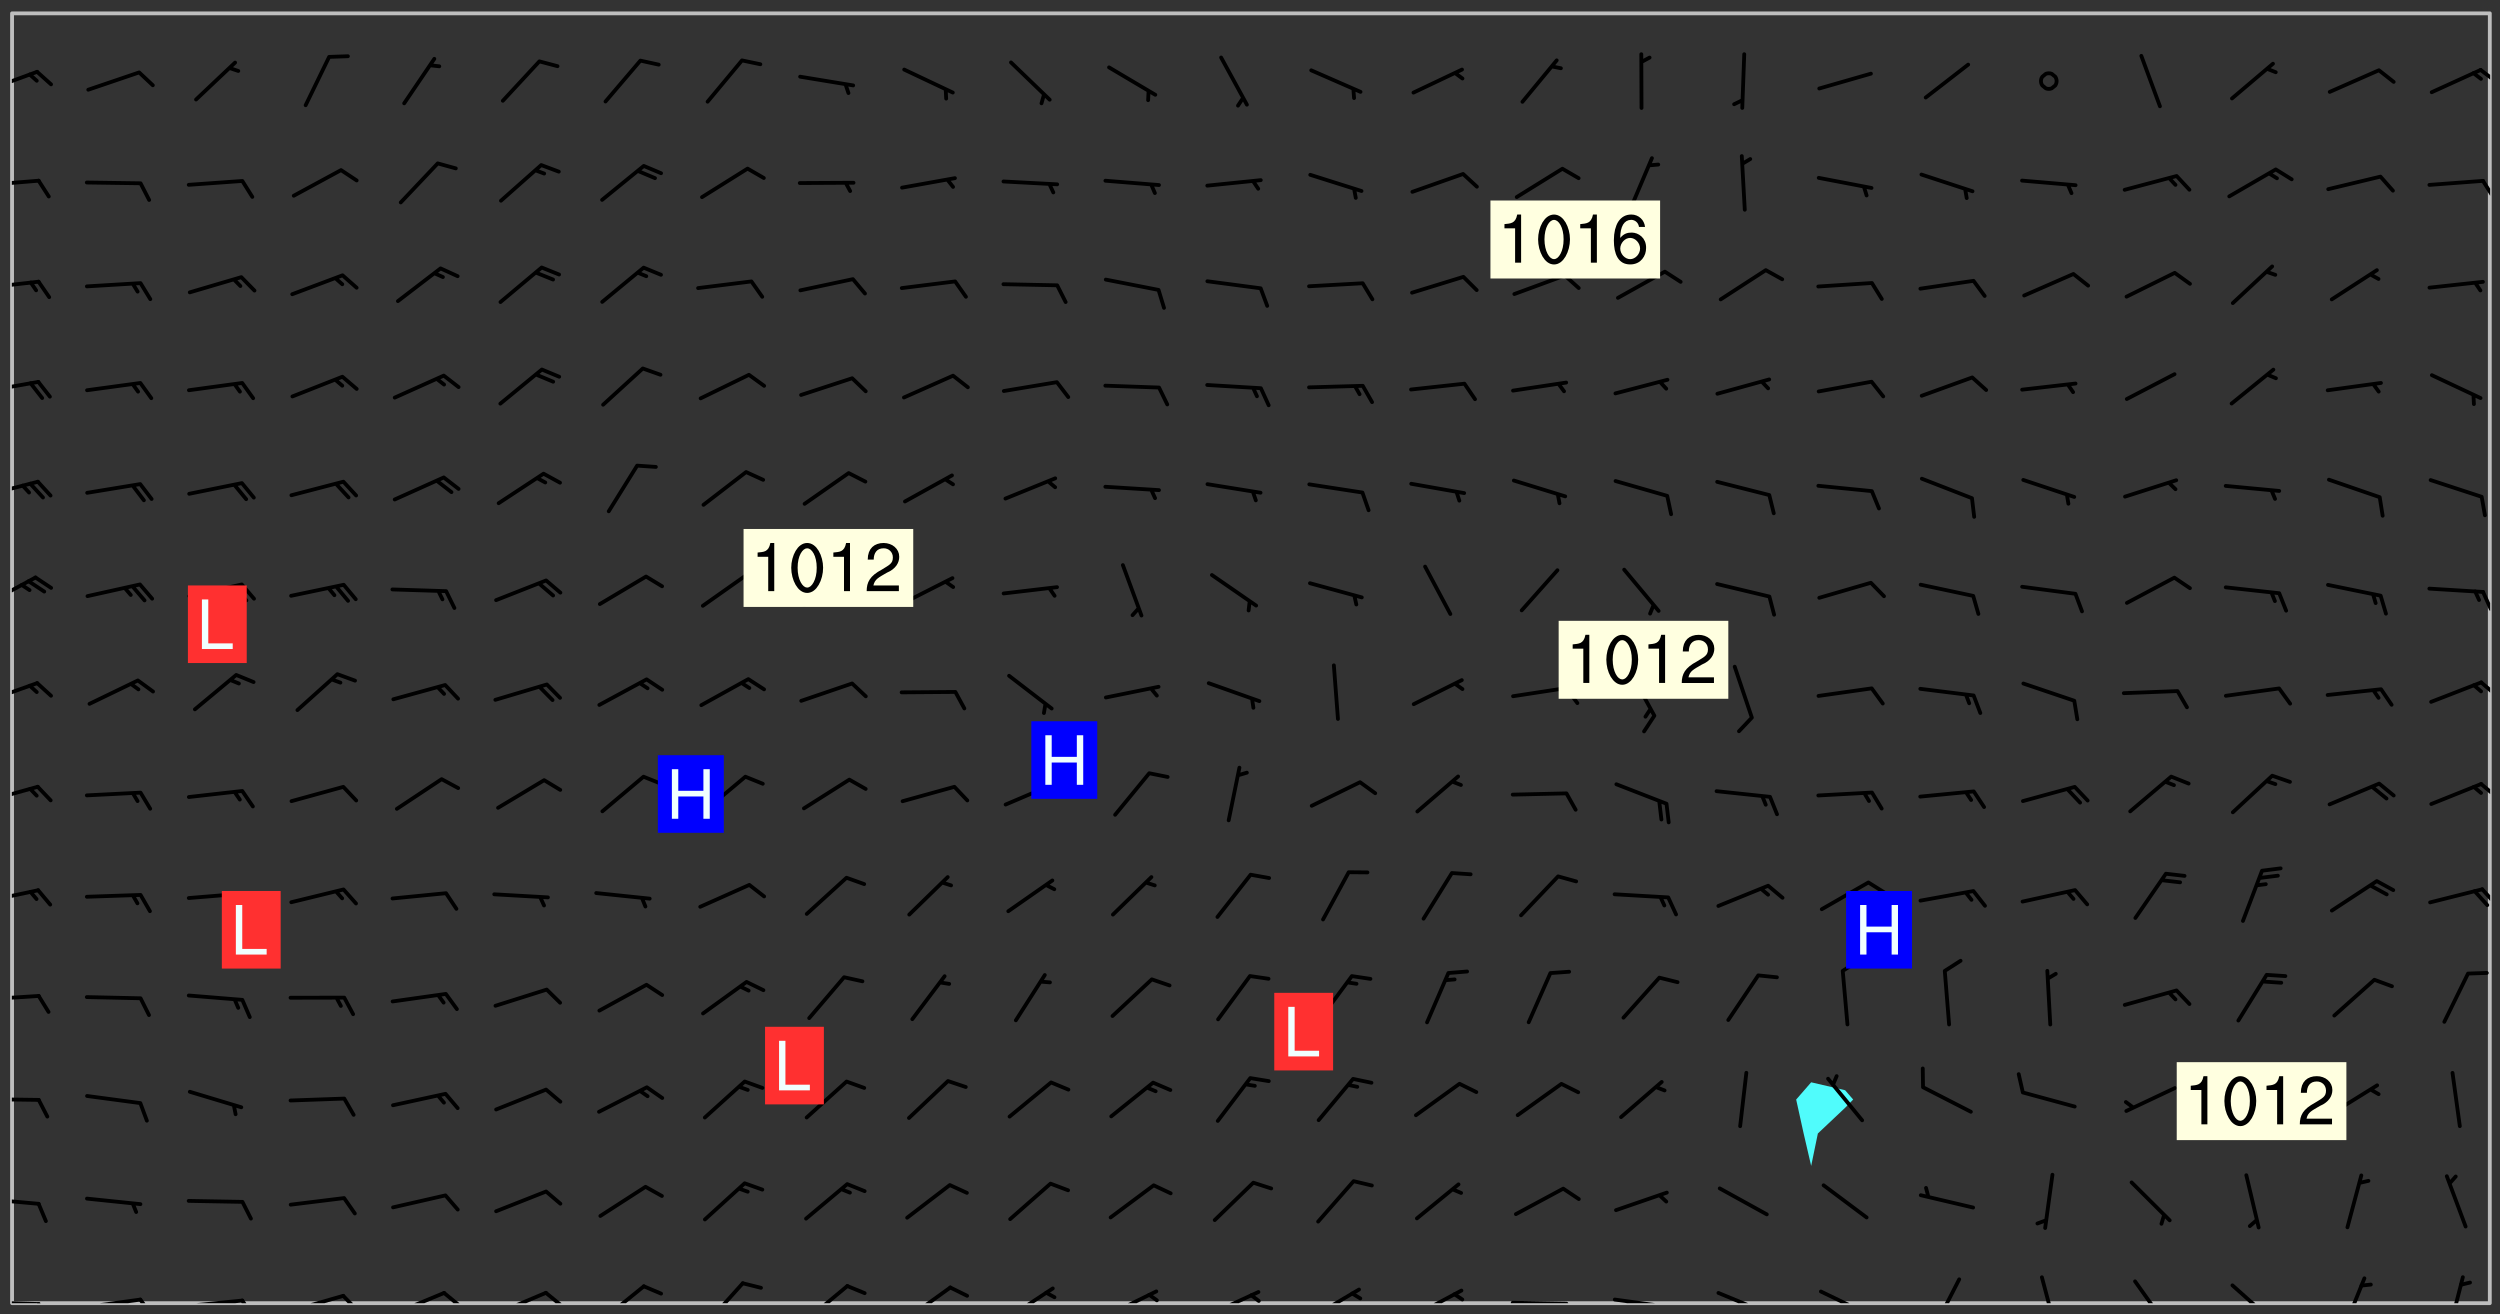 <svg xmlns="http://www.w3.org/2000/svg" role="img" xmlns:xlink="http://www.w3.org/1999/xlink" viewBox="142.45 309.95 326.84 171.84"><rect x="142.45" y="309.95" width="326.84" height="171.84" fill="#333333" stroke="none"/><defs><clipPath id="a"><path d="M144 311.672h1v168.656h-1zm0 0"/></clipPath><clipPath id="b"><path d="M144 311.672h324v168.656H144zm0 0"/></clipPath><clipPath id="c"><path d="M467 311.672h1v168.656h-1zm0 0"/></clipPath><clipPath id="d"><path d="M144 479h4v1.328h-4zm0 0"/></clipPath><clipPath id="e"><path d="M147 480h2v.328h-2zm0 0"/></clipPath><clipPath id="f"><path d="M153 479h9v1.328h-9zm0 0"/></clipPath><clipPath id="g"><path d="M160 479h3v1.328h-3zm0 0"/></clipPath><clipPath id="h"><path d="M166 479h9v1.328h-9zm0 0"/></clipPath><clipPath id="i"><path d="M173 479h3v1.328h-3zm0 0"/></clipPath><clipPath id="j"><path d="M180 479h8v1.328h-8zm0 0"/></clipPath><clipPath id="k"><path d="M187 479h3v1.328h-3zm0 0"/></clipPath><clipPath id="l"><path d="M193 478h8v2.328h-8zm0 0"/></clipPath><clipPath id="m"><path d="M200 478h3v2.328h-3zm0 0"/></clipPath><clipPath id="n"><path d="M207 478h8v2.328h-8zm0 0"/></clipPath><clipPath id="o"><path d="M213 478h3v2.328h-3zm0 0"/></clipPath><clipPath id="p"><path d="M220 477h7v3.328h-7zm0 0"/></clipPath><clipPath id="q"><path d="M234 477h6v3.328h-6zm0 0"/></clipPath><clipPath id="r"><path d="M247 477h7v3.328h-7zm0 0"/></clipPath><clipPath id="s"><path d="M260 478h7v2.328h-7zm0 0"/></clipPath><clipPath id="t"><path d="M273 478h8v2.328h-8zm0 0"/></clipPath><clipPath id="u"><path d="M287 478h7v2.328h-7zm0 0"/></clipPath><clipPath id="v"><path d="M292 478h2v2.328h-2zm0 0"/></clipPath><clipPath id="w"><path d="M300 478h8v2.328h-8zm0 0"/></clipPath><clipPath id="x"><path d="M305 479h3v1.328h-3zm0 0"/></clipPath><clipPath id="y"><path d="M313 478h8v2.328h-8zm0 0"/></clipPath><clipPath id="z"><path d="M327 478h7v2.328h-7zm0 0"/></clipPath><clipPath id="A"><path d="M332 478h2v2.328h-2zm0 0"/></clipPath><clipPath id="B"><path d="M339 480h9v.328h-9zm0 0"/></clipPath><clipPath id="C"><path d="M353 479h8v1.328h-8zm0 0"/></clipPath><clipPath id="D"><path d="M366 478h8v2.328h-8zm0 0"/></clipPath><clipPath id="E"><path d="M380 478h8v2.328h-8zm0 0"/></clipPath><clipPath id="F"><path d="M395 476h4v4.328h-4zm0 0"/></clipPath><clipPath id="G"><path d="M409 476h3v4.328h-3zm0 0"/></clipPath><clipPath id="H"><path d="M421 477h5v3.328h-5zm0 0"/></clipPath><clipPath id="I"><path d="M434 477h6v3.328h-6zm0 0"/></clipPath><clipPath id="J"><path d="M448 476h4v4.328h-4zm0 0"/></clipPath><clipPath id="K"><path d="M462 476h3v4.328h-3zm0 0"/></clipPath><clipPath id="L"><path d="M144 466h4v2h-4zm0 0"/></clipPath><clipPath id="M"><path d="M144 453h4v1h-4zm0 0"/></clipPath><clipPath id="N"><path d="M144 439h4v2h-4zm0 0"/></clipPath><clipPath id="O"><path d="M144 426h4v3h-4zm0 0"/></clipPath><clipPath id="P"><path d="M466 425h2v4h-2zm0 0"/></clipPath><clipPath id="Q"><path d="M144 412h4v3h-4zm0 0"/></clipPath><clipPath id="R"><path d="M466 412h2v3h-2zm0 0"/></clipPath><clipPath id="S"><path d="M144 399h4v3h-4zm0 0"/></clipPath><clipPath id="T"><path d="M466 398h2v4h-2zm0 0"/></clipPath><clipPath id="U"><path d="M144 385h4v5h-4zm0 0"/></clipPath><clipPath id="V"><path d="M466 387h2v3h-2zm0 0"/></clipPath><clipPath id="W"><path d="M144 372h4v3h-4zm0 0"/></clipPath><clipPath id="X"><path d="M144 359h4v3h-4zm0 0"/></clipPath><clipPath id="Y"><path d="M144 346h4v2h-4zm0 0"/></clipPath><clipPath id="Z"><path d="M144 333h4v2h-4zm0 0"/></clipPath><clipPath id="aa"><path d="M466 333h2v3h-2zm0 0"/></clipPath><clipPath id="ab"><path d="M144 319h4v4h-4zm0 0"/></clipPath><clipPath id="ac"><path d="M466 318h2v3h-2zm0 0"/></clipPath><g id="ad" clip-path="url(#clip1)"><path fill="#fff" fill-opacity="0" fill-rule="evenodd" d="M0 0h1000v1000H0zm0 0"/><path fill="#d3d3d3" fill-opacity="0" fill-rule="evenodd" d="M162.152 355.867l-.234.293.059.234.117.172.176.234.293.348.113.059.117-.172.059-.234.176-.176.465-.176h.699l.234.293.289.816.059.176.176.23.352.234.699.699.172.176.234.348.234.41.289.582.41.465.23.234.234.176.117.23.176.293.172 1.164v.234l.059.289.059.117.117.117.348.41.117.172.176.176.176.234.117.172.172.352.059.234.234.406.234-.059-.176.176-.059.93h-.582l-.234-.113-.348.113-.117.117-.059.293-.059.176-.117.172-.465.293-.059.234-.059.113v.645l.059.172v.41l.059.059v.406l.059.406.117.176.059.059.23.641-.059.293v.699l-.059.582v.234l-.059.23-.055.352v1.922l.055.117h.426l-.367.117-.023.352.891 1.168 1.742.539 1.34.359v.539l.09.809.535.715 1.52.27.891-.086.09 1.164.535.18 1.16-.18 2.055-.984 1.16-.363 1.879-.176 1.695-.18-.18.719-1.516.086-1.25.09-.805.27-1.074.809.27.719.535.898-.18.625-.266.809.266 1.078.625.898.805.18 1.25-.18-.266.723.098.504.055.293v.172l.059.293v.406l.176.117.352.117h.406l.293-.176.113-.117.059-.117.117-.23.059-.176.352-.465.23-.176.176-.059.176.059.059.176.117.988.055.469.059.172.117.234.176.059.816.059h.289l.117.234.059.406.059.352v1.105l.117.293.117.348.289.699.176.352.582.754.352.176.172.059.469.234.641.465.348.234.293.176.293.055.23.062.816.348.293.176.113.172.352.352.117.176.523.641v.289l.059.352v.348l.059.352.059.289.117.059.172.059h.176l.582.234.176.117.176.289.176.234.113.234.293.23.117.117v.41l.059.055.289.234.234.117.059.117.117.172.059.117.23.234.059.176.234.059.117.059-.117.113-.059.117v.117l-.117.293-.117.289v.582l.176.117.117.059.059.117.117.117.113.059.176.348.059.352.059.406v.176l-.059.176-.117.699v.172l.117.176.293.293h.406l.176.117.117.172.117.293v.234h-.527l-.23-.234h-.234l-.176.059-.059.699.059.348.117.176.176.41.117.23.289.469.176.055h.523l.234.059.758.641.059.293v.234l.059.059.23.348v.352l-.117.172v.293l.293.289.293.176.172.059.293.176.293.117.582.406.289.234.293.176.219.16.016.012.23.176.641.523.176.234.117.176.176.176.113.172v.641l.117.176.469.117.582.117.234.059.23.113.293.117.113.059.586.352.289.172.176.062.176.055.176.059.699.352.289.176.234.055.289.176.234.117.641.406.293.117.172.059.234.059.41.059.23.059.234.117.059.172-.41.176.469.059.059.293.113.234.176.055.234.059.176.059.406.117.641.234.117.172.059.234v.176l-.059.117-.059.406.234.234.117.059.348.117.641.23.176.117.289.117.176.176.234.465.582 1.105.176.176.348.176.176.117.352.117 1.047.523.234.059.465.113.293.059.465.176.758.582.234.234.348.465.176.176.289.234.816.699.293.176.289.289.293.176.293.289.695.641.176.176.293.234.289.234.469.289.641.582.348.234.234.293.348.348.352.465.934.992.348.406.117.176.234.059.113.117.645.176.23.113.234.059.293.176.23.117.934.699.406.406.234.176.406.176.234.117.816.348.348.234.234.117.293.289.23.117.758.352.352.172.23.059.293.117.234.059.871.176h.816l.469.23.172.059.875.699.465.117.293.059.176.059.23.059.469.059.348.059.352.059.406.059h.293l.172.059v.23l.176.176h.293l.348.059.352.059.699.117h.641l.465-.234.293-.176.172-.117.41-.172.289-.176.934-.465.469-.293.523-.293.465-.172.465-.176 1.051-.465.289-.117.41-.117.289-.117.527-.176 1.516-.699.582-.348.289-.059.293-.059.348-.117.875-.23.352-.117h.113l.234-.059.875-.234.234-.059h.812l.352-.059.816-.117.172-.059.352-.055.293-.059.23-.059.816-.176.176-.059h.348l.234-.059.465-.117.758-.172.234-.059h.348l.41-.117.289-.059 1.285-.059h.289l.41-.059.23-.059h.176l.875-.117h.406l.41-.117h.348l.352-.113.871-.059h1.75l1.047.289.41.117.289.117.352.117.289.117 1.051.172.289.059h.293l.293.059.172.059.41.059.172.059.117.059h.117l.117.059.352.059h.113l.41.066 1.922.395 1.926.395 1.52.449 1.695.719 2.145.805 1.605-.719 1.43-.805 1.16-1.078 1.25-.449 3.035-.719 1.875-.359 2.145-1.348 2.234-1.254 2.5-1.258 1.695-.449 1.785-.18 1.16-.27.625.539 1.34-.27.715-.988.984-1.344.445-.18.805-.359 1.875-.539 1.785-.449 1.25-.27 1.16-.09 1.699-.09 1.961-.27 1.25-.09h.539l.625-.09h.891l2.145-.18 2.41-.18 2.59-.09 1.695.18 1.609.09 1.43.359 1.16.719 1.875.988 1.16 1.527.266.715.629.09.355.898.535.539.535 1.527 1.074.359h.535l-.805.535.09 1.707.715 2.695.891.805.895.988.715 1.258 1.785.539 1.52-.18.355 1.344 1.609-.805.98-.539.27.27.316-.215.219-.145.801.449.449-.359h.355l.535-.27.539-.719.535-.27.625-.988 1.16.449.84.371 1.395.617 1.695-.18h1.605l1.785.09.18-1.707.535-1.344.805.27.492.848.402.406-.09.539v.359l.715.449.711-.27h1.43l.359.988.445 1.258.715 1.344 1.25.629 1.695.629.715-.18.18-.539.98-.09.449.359.086 1.258-.266.629-.535.18v.539l.715.984.266.539.984.988.801 1.078-.266.359-.09.898-.625 2.332-.355 2.066-.09 1.793-.18.719-.09.539v1.438l-.98 1.883-.359 1.707-.535.898-.805 1.168-.266.539 2.055 1.254.086.359-.355.539-.09-.18v.809l.09 1.438-.445.715-1.074.094-.266.715.535.898.805.719 1.16.809 1.34.27.445.359-.355.449-1.789-.09-1.25-.449-.715-.719-.625-.09-.176 3.59-.188 1.309h89.359V311.703h-55.27v49.082l.762.125 3.289.543 2.023 2.836v2.754l2.352.332 2.348.332h4.051l-1.379 4.16-2.023.707-2.023.703-.543.344-2.594 1.617-.188.117-2.023-2.078-.73-2.742-2.672-2.078-1.375-3.5-.066-.082-1.957-2.672 2.75-1.418v-49.082H294.422v91.414l.117.031.133.012.074.074.105.047.09.059.086.059.09.059.297.297.059.09.031.117.027.117.016.137-.031.117-.059.09-.059.086-.043.105-.047.102-.027.121v.145l.176.27.148.148.074.086.074.074.043.105.062.09.059.086.043.105.059.09.047.102.043.105.059.086.117.18.074.074.062.086.059.09.043.105.059.09.059.086.062.09.059.09.043.102.117.18.074.074.059.086.074.074.09.059.105.047h.148l.133-.016.133.016.102-.047.074-.074.047-.102-.016-.133v-.148l-.047-.105-.027-.117-.047-.102-.027-.121-.043-.102-.062-.09-.043-.102-.043-.105-.031-.117-.016-.133-.012-.137.086-.059.059-.086.121-.031.043.105.016.133v.117l.059.102.059.09.09.059.148.148.059.09.043.105-.012.102.086.059.105.047.086.059.09.059.074.074-.117.027-.105.047-.086.059-.074.074-.059.09-.062.086-.027.121-.047.102-.043.105-.031.117-.012.133-.016.133v.148l.027.117.047.105.043.102.059.09.074.074.09.059.074.074.09.059.059.09.043.105.047.102.117.031.133.016h.148l.117-.031.105.043.043.105.047.102.027.121L299.5 410l.027.117.031.121.027.117.105.043.102.047.133-.016.148.148.062.086.074.074.07.074.09.062.105.043.102.043.117.031.137.016.117-.031.074-.074.027-.117-.012-.133-.031-.121-.027-.117.043-.105h.117l.09.062.117.027h.148l.133.016h.148l.133.016.133-.016h.148l.133-.016.133-.012.137.012.117-.027.133-.016.191-.059-.059.176-.016.133-.027.121-.016.133-.059.086-.133.016-.105.047-.105.043-.117.031-.117.027-.266.031h-.148l-.133.016-.074.074.059.086.148.148.117.18.074.07.09.062.09.059.086.059.09.059.102.043.105.062.105.043.086.059.105.047.102.043.18.117.059.09-.043.102-.047.105.016.133.223.223.059.09.043.102.031.121.043.102.016.133.031.117.012.137.031.117.148.148.102.043.105.043.117.031.133.016.137.016h.117l.117-.031.09-.059.043-.105.047-.102.043-.105.031-.117.012-.133v-.148l-.012-.133-.016-.133-.031-.117-.043-.105-.047-.105-.043-.102-.043-.105-.016-.133.016-.133.027-.117.031-.117.027-.121.047-.102.09-.059.086-.062.074-.074.09-.059.223-.223.059-.086.074-.074.117-.18.059-.086v-.148l-.074-.074-.102-.047-.105-.043-.102-.043-.059-.09-.047-.105-.027-.117.09-.059.117-.031.102-.043.18-.117.148-.148.012-.133-.012-.105-.09-.059-.133.016h-.148l-.133.016-.133-.016-.121-.031-.086-.059-.074-.074-.059-.09-.062-.086-.117-.18-.059-.086.031-.121.086-.059.121-.031.059-.086v-.121l-.031-.117-.059-.09-.059-.086-.047-.105-.027-.117-.016-.133.059-.09.074-.074.09-.059.117-.18.074-.074.059-.086.148-.148.121-.031.133-.016.133.016.074.074.043.105.016.133-.031.117-.117.031-.133.012-.148.148-.043.105-.047.102-.027.121-.031.117v.148l.031.117.043.105.059.09.074.07.074.074.117.031.121.027.117-.027.133-.016h.117l.09.059.074.074.047.105.059.086.102.047.133.016.105.043.086.059-.012.105-.074.074-.18.117-.059.09-.09.059-.07.074-.074.074-.062.09-.027.117-.016.133.016.133-.016.133v.148l.016.133.027.117.031.121.074.074.09.059.086.059.09.059.117.031v.086l-.102.047-.09.059-.266.031-.117.027h-.148l-.105.043-.102.047-.059.09-.062.234-.012.133-.031.121-.016.133v.293l-.012.133.012.137.016.133.133.016.133.012.121.031.086.059.074.074.047.105.043.102.016.133v.445l-.016.133v.445l.031.266.027.117.016.133.031.117.086.211.031.266v.148l-.031.117-.027.117-.031.121-.027.117-.031.117-.031.121-.012.133-.016.133.09.059.117-.031.102.016.047.105-.031.266v.441l-.043.105-.047.105-.043.102-.043.105-.059.086-.031.121-.043.117-.031.117-.016.133.016.133.059.09.105.047.086.059.059.086-.012.137-.031.117-.043.102v.445l-.016.133v.148l-.031.117-.043.105-.027.117-.047.105-.043.102-.031.121-.027.117-.031.133-.031.117-.027.117-.043.105-.031.117-.031.121-.012.133-.016.133v.297l.027.117v.148l.047.398.027.117.059.09.121.031h.148l.133-.016.059.09v.117l-.059.09-.09.059-.102.043-.105.047-.09.059-.086.059-.137.016-.117-.031-.133-.016-.102.047-.062.086-.012.137-.016.133-.031.117-.027.117-.016.133-.031.121v.297l.016.133.031.117v.148l.012.133v.148l-.027.117-.047.102-.027.121-.031.117-.059.09-.074.074-.102.043-.105.047-.117.027-.121.031-.102-.047.059-.086.105-.047.027-.117.031-.117.027-.121.031-.117v-.148l.016-.133-.031-.117-.043-.105-.105.016-.074.074-.102.043-.09.062-.074.074-.043.102-.016.133-.031.117L304.25 426l-.031.117-.027.117-.031.121-.027.117-.031.117-.043.105-.09.059h-.09l-.117-.031-.031-.086.016-.137-.031-.117v-.148l-.012-.133v-.148l-.062-.234-.027-.121-.043-.102-.047-.105-.059-.086-.059-.09-.043-.105-.062-.086-.148-.148-.07-.074-.105-.047-.105-.043-.102-.043-.297-.297-.09-.074-.086-.059-.105-.043-.09-.062-.086-.059-.105-.043-.09-.059-.086-.062-.074-.07-.105-.047-.086-.059-.105-.043-.09-.062-.102-.043-.105-.043-.086-.059-.105-.047-.105-.043-.102-.047-.09-.059-.102-.043-.105-.043-.09-.062-.117-.027-.133-.016-.133.016H299.75l-.133.016-.117-.031-.09-.059-.074-.074-.09-.059-.102-.047h-.148l-.121-.027-.102-.043-.074-.074-.117-.18-.09-.059-.102-.043-.09-.062-.105-.043-.09-.059-.086-.059-.105-.047-.059-.086-.059-.09-.043-.105-.047-.102-.074-.074-.086-.059-.074-.074-.09-.059-.223-.223-.043-.105-.031-.266.105-.043h.145l.105.043.074.074.09.059.086.059.105.047.09.059.148.148.07.074.148.148.062.086.074.074.086.059.074.074.09.062.09.059.086.059.27.176.102.047.105.043.102.043.047-.074.059-.086.074-.074.07-.074.105.043.074.074.059.09.043.102.047.105.043.105.121.027.117-.027.074-.09.043-.105.059-.09.074-.074.105-.043.117-.027.133.012.09.059.148.148.059.09.043.105.047.102.043.105.043.102.105.047.105.043.133.016.086-.059.059-.09.074-.074.105-.043.117.027.105.047.102.043.105.043.102.047.18.117v.117l-.016.133.016.133.016.137.059.086.102.047.121.027.117.031h.148l.117-.031.059-.09.18-.117.059-.09.074-.074.059-.086.117-.18.18-.117.117.031.09.059.043.074-.016.133v.117l.09.059h.148l.133-.016.133-.012.266-.031.105-.043.117-.031.121-.027.074-.074.07-.074.062-.09-.016-.105-.047-.102-.102-.043-.105-.016-.117.027-.266.031h-.148l-.074-.074-.09-.059-.117-.031-.117-.027-.133-.016h-.148l-.133.016h-.297l-.105-.047-.148-.148-.043-.102-.059-.09.223-.223.086-.059.105-.043.117-.031.133-.016.133.016.137.016.102.043.133-.012.09-.062.102-.043.062-.09-.047-.102-.09-.059-.117-.031-.102-.043-.059-.09-.062-.09v-.117l.016-.133.105-.047.074-.07v-.121l-.09-.059-.031-.117.09-.059.074-.074.043-.105.059-.09.047-.102.016-.133v-.148l-.047-.105-.043-.102-.09-.059-.133-.016-.102-.043-.137-.016-.117-.031h-.445l-.133-.016-.133-.012-.133-.016-.117-.031h-.148l-.133-.016-.133-.012-.266-.031-.121-.043-.086-.059-.074-.074v-.148l.012-.133.105-.047.102-.043.133-.016h.152l.133-.016h.293l.121.031.102.043.09.059.234.062.121-.047.09-.059.102-.043.133-.016.105.043.102.047.133.012.121-.027h.145l.121-.031.117-.027.105-.047.074-.074.086-.059.148-.148.059-.086.047-.105.027-.117.016-.105-.102-.043-.09-.059-.117-.031-.105-.043-.09-.062-.074-.086-.074-.074-.102-.043-.105-.047-.102-.043-.059-.09-.047-.102-.086-.211-.062-.086-.059-.09-.074-.074-.086-.059h-.27l-.117.031-.09.059-.102.043-.133.016-.105-.016-.027-.117-.062-.09-.117-.031-.102-.043-.148-.148-.031-.117-.016-.105.074-.074.18-.117.117-.027.117-.031.137.016.102.043.105.043.102.047.105.043.117.031.133.016.117.027.133.016.105-.016.09-.059-.074-.074-.105-.043-.074-.074-.074-.09-.148-.148-.086-.059-.09-.059-.074-.074-.09-.059-.102-.047-.121-.027-.102-.047-.105-.043-.117-.031-.102-.043-.121-.031h-.148l-.117.031-.105.043-.086.062-.18.117-.086.059-.09.059-.105.047-.086.059-.105.043-.102.043-.105.047-.074.074-.059.09-.059.086-.047.105-.059.086-.074.074-.133-.012-.117-.031h-.117l-.074.074-.09.059-.074.074-.09.059-.086.059-.105.047-.102.043-.137.016-.102-.043-.148-.148-.105-.047h-.086l-.105.047-.102.043-.121.031-.117-.031-.074-.074v-.117l.031-.121.074-.07.059-.09.074-.074.117-.031.105-.043h.293l.133-.016.137-.016.102-.043.09-.059.102-.047.09-.059.133-.012.09.059.133.012.09-.059.086-.059.105-.043.09-.059.086-.062.09-.059.148-.148.059-.086.059-.09.105-.043.133-.016.117.027.121.031.059-.059.059-.09.031-.266.027-.117.105.012.133.016.102-.043.09-.059.059-.09.074-.074.059-.09.047-.102.012-.133-.012-.133-.047-.105-.148-.148-.059-.09-.059-.086-.043-.105v-.445l.016-.133v-.148l.012-.133-.059-.059-.09.059-.102-.043-.18-.117-.086-.059-.062-.09-.059-.09-.074-.074-.086-.059-.121.031-.102.012-.105.047-.086.059-.105.043-.148.148-.09.059-.086.059-.09.062-.105.043-.133.016v-.121l.105-.043.117-.031.074-.07.043-.105v-.148l-.027-.117-.148-.148-.133-.016h-.148l-.117.031-.105.043-.102.043-.09.062-.117.027-.074-.074.012-.133-.043-.102-.043-.105-.09-.059-.117.027-.121.031-.117.031-.102.043-.121.031-.102.043-.105.043-.09.059-.102.016v-.117l.016-.133-.059-.09-.074.043-.148.148-.059.09-.074.074-.047.105-.043.102-.074.074-.059.09-.074.074-.059.086-.074.074-.09.062-.074.07-.074.074-.102.016-.133.016-.105-.043v-.121l.148-.148.043-.102.059-.09.047-.102.043-.105.059-.09.031-.117.043-.102.031-.121.027-.117.047-.105.043-.102.043-.105.074-.07.09-.062.09-.059.102-.043h.297l.266-.031.105-.043-.074-.074-.117-.031-.105-.043-.09-.059-.102-.047-.09-.059-.102-.043-.105-.043-.09-.062-.086-.059-.105-.043-.102-.043-.121-.031-.117-.031-.102-.043L297.5 410.25l-.102-.043-.09-.059-.043-.105-.016-.133.102-.043.133-.016.137.016.133-.016.102-.043.059-.09.016-.105-.09-.059-.074-.074-.102-.043-.09-.059-.148-.148-.043-.105-.016-.133v-.293l-.059-.09-.09-.059-.074-.074-.043-.105-.031-.117-.059-.09-.074-.074-.117-.027-.074-.074-.09-.059-.09-.062-.086-.059-.074-.074-.059-.086-.047-.105-.086-.059-.148-.148-.195-.059-.133.016-.102.043-.074.074-.047.102-.043.105-.059.09-.059.086-.297.297-.09.059h-.086l-.062-.086-.043-.105.031-.117.059-.09.027-.117-.012-.133-.09-.062-.105.047-.117.027-.117.031-.27.176-.102.047-.117.027-.105.047-.09.059-.102.043-.059-.086-.047-.105.016-.133.047-.105.07-.074.074-.07.059-.09v-.148l-.043-.105h-.238l-.102.047-.031.117-.027.117-.031.121-.074.043-.133.016-.074-.047-.043-.102-.043-.105-.047-.102-.043-.105-.121.031-.102.043-.133.016-.117.031-.105.043-.09.059-.102.047-.121.027-.133.016-.102-.043-.059-.09-.047-.105-.043-.102-.043-.105v-.117l.059-.09.086-.059.18-.117.102-.047.105-.043.105-.059.102-.043.09-.062.102-.043.105-.059.102-.047.09-.059.105-.043.102-.043.09-.062.102-.043.137-.016.117.031.102.043.121.031.102.043.105.047.102.043.105.043.102.047.105.043.102.043.105.047.086.059.105.043.117.031.105.043.102.047.09.059.105.043.102.043.105.047.117.027.102.047.121.027h.148l.086-.059.016-.102.059-.09-.027-.117-.074-.074-.117-.18-.074-.074-.09-.074-.18-.117-.086-.059-.105-.043-.102-.047-.27-.176-.059-.09-.074-.074-.059-.09-.043-.102-.031-.117-.016-.137v-.562l-.012-.133-.016-.133-.031-.117-.016-.133-.012-.133-.031-.121-.223-.223-.059-.086-.016-.105.031-.117.133-.016v-91.414H172.992v1.453l-.059.234-.352 1.051-.172.523-.117.348-.176.41-.117.172-.234.293-.23.059h-.352l-.117.059-.23.406v.293l.117.176.23.23.117.234.641.758.293.465.176.234.23.352.234.348.641.816.176.465.172.41.117.695.176.469.117 1.398.059.465v.875l.117 1.047v4.781l-.059.465-.352 1.281-.176.523-.113.41-.352.93L172.934 336l-.234.582-.117.176-.172.348-.176.406-.352.816-.059.293-.113.293-.117.289-.059.176-.117.875-.059.406-.059.117-.059.176-.059.172-.23.527-.117.172v.234l-.117.234-.059.172-.176.586v.289l-.059.176v.293l-.059.113-.059.527v.172l-.055.234v2.621l-.176.816-.117.176-.176.234-.117.172-.113.234-.586.934-.23.289-.293.465-.176.234-.289.352-.352.699-.113.23-.176.41-.176.23-.406.527-.816.699-.293.172-.289.234-.176.117-.176.176-.523.406-.527.176-.172.176-.234.055-.641.176h-.758m12.211 31.023l-1.074.449.359.895 1.25-.715.445-.539-.98-.09"/><path fill="#d3d3d3" fill-opacity="0" fill-rule="evenodd" d="M201.508 416.598h-.895l.449.629.98.359.805-.09.445-.988-.176.09-.715-.355-.895.355m154.621 59.07l-.059-.523v-.293l.113-.293.059-.23.469-.469h.113l.117-.113.117-.059h.176l.234-.059h.348l.234.059.117.059.23.172.059.176.117.582v.293l-.117.176-.172.289-.176.176-.527.523-.23.234-.117.059h-.176l-.117-.059-.406-.293-.176-.117-.117-.059-.059-.113-.055-.117m6.641-10.957l-.059-.172v-1.109l.059-.172.176-.059.172-.059h.176l.234-.059.117.059.059.699-.059.172-.117.176-.117.059-.234.523-.113.059h-.234l-.059-.117m9.613-14.391l-.117-.176v-.699l.293-.875.117-.172.176-.352.113-.23.117-.293.352-.758.117-.23.172-.234h.176l.117-.059h.641l.117.059.234.234.172.113.352.293.117.117.113.176v.113l.117.059.117.117v.699l-.059.176v.23l-.059.176-.348 1.051-.117.23-.117.234-.117.059-.23.234-.641.289h-.875l-.41-.117-.641-.465"/><path fill="none" stroke="#bebebe" stroke-linecap="round" stroke-linejoin="round" stroke-miterlimit="10" stroke-width=".5" d="M467.957 311.695H144.027v168.625h323.93v-168.625"/><g clip-path="url(#a)"><path fill="#fff" fill-opacity="0" fill-rule="evenodd" d="M144 475.891v4.438h.004H144V311.672h.004H144v164.219"/></g><g clip-path="url(#b)"><path fill="#fff" fill-opacity="0" fill-rule="evenodd" d="M144.004 480.328V311.672h235.23V451.445l-1.961 2.254.977 4.438.984 4.242.875-4.242 3.562-3.359 1.055-1.078-1.055-1.219-4.438-1.035V311.672h88.762v168.656H144.004"/></g><path fill="#50fcfc" fill-rule="evenodd" d="M378.25 458.137l-.977-4.438 1.961-2.254 4.438 1.035 1.055 1.219-1.055 1.078-3.562 3.359-.875 4.242-.984-4.242"/><g clip-path="url(#c)"><path fill="#fff" fill-opacity="0" fill-rule="evenodd" d="M467.996 480.328H468V311.672h-.004H468v168.656h-.004"/></g><g clip-path="url(#d)"><path fill="none" stroke="#000" stroke-linecap="round" stroke-linejoin="round" stroke-miterlimit="10" stroke-width=".5" d="M147.512 480.434l-7.023-.211"/></g><g clip-path="url(#e)"><path fill="none" stroke="#000" stroke-linecap="round" stroke-linejoin="round" stroke-miterlimit="10" stroke-width=".5" d="M147.512 480.434l1.086 2.203"/></g><g clip-path="url(#f)"><path fill="none" stroke="#000" stroke-linecap="round" stroke-linejoin="round" stroke-miterlimit="10" stroke-width=".5" d="M160.797 479.852l-6.961.953"/></g><g clip-path="url(#g)"><path fill="none" stroke="#000" stroke-linecap="round" stroke-linejoin="round" stroke-miterlimit="10" stroke-width=".5" d="M160.797 479.852l1.434 1.988"/></g><g clip-path="url(#h)"><path fill="none" stroke="#000" stroke-linecap="round" stroke-linejoin="round" stroke-miterlimit="10" stroke-width=".5" d="M174.125 479.98l-6.992.695"/></g><g clip-path="url(#i)"><path fill="none" stroke="#000" stroke-linecap="round" stroke-linejoin="round" stroke-miterlimit="10" stroke-width=".5" d="M174.125 479.98l1.363 2.043"/></g><g clip-path="url(#j)"><path fill="none" stroke="#000" stroke-linecap="round" stroke-linejoin="round" stroke-miterlimit="10" stroke-width=".5" d="M187.324 479.363l-6.758 1.93"/></g><g clip-path="url(#k)"><path fill="none" stroke="#000" stroke-linecap="round" stroke-linejoin="round" stroke-miterlimit="10" stroke-width=".5" d="M187.324 479.363l1.703 1.766"/></g><g clip-path="url(#l)"><path fill="none" stroke="#000" stroke-linecap="round" stroke-linejoin="round" stroke-miterlimit="10" stroke-width=".5" d="M200.508 478.984l-6.492 2.688"/></g><g clip-path="url(#m)"><path fill="none" stroke="#000" stroke-linecap="round" stroke-linejoin="round" stroke-miterlimit="10" stroke-width=".5" d="M200.508 478.984l1.891 1.562"/></g><g clip-path="url(#n)"><path fill="none" stroke="#000" stroke-linecap="round" stroke-linejoin="round" stroke-miterlimit="10" stroke-width=".5" d="M213.816 478.969l-6.48 2.723"/></g><g clip-path="url(#o)"><path fill="none" stroke="#000" stroke-linecap="round" stroke-linejoin="round" stroke-miterlimit="10" stroke-width=".5" d="M213.816 478.969l1.898 1.551"/></g><g clip-path="url(#p)"><path fill="none" stroke="#000" stroke-linecap="round" stroke-linejoin="round" stroke-miterlimit="10" stroke-width=".5" d="M226.621 478.117l-5.461 4.422"/></g><path fill="none" stroke="#000" stroke-linecap="round" stroke-linejoin="round" stroke-miterlimit="10" stroke-width=".5" d="M226.621 478.117l2.258.957"/><g clip-path="url(#q)"><path fill="none" stroke="#000" stroke-linecap="round" stroke-linejoin="round" stroke-miterlimit="10" stroke-width=".5" d="M239.555 477.719l-4.699 5.223"/></g><path fill="none" stroke="#000" stroke-linecap="round" stroke-linejoin="round" stroke-miterlimit="10" stroke-width=".5" d="M239.555 477.719l2.383.594"/><g clip-path="url(#r)"><path fill="none" stroke="#000" stroke-linecap="round" stroke-linejoin="round" stroke-miterlimit="10" stroke-width=".5" d="M253.223 478.082l-5.402 4.492"/></g><path fill="none" stroke="#000" stroke-linecap="round" stroke-linejoin="round" stroke-miterlimit="10" stroke-width=".5" d="M253.223 478.082l2.27.93"/><g clip-path="url(#s)"><path fill="none" stroke="#000" stroke-linecap="round" stroke-linejoin="round" stroke-miterlimit="10" stroke-width=".5" d="M266.688 478.273l-5.703 4.109"/></g><path fill="none" stroke="#000" stroke-linecap="round" stroke-linejoin="round" stroke-miterlimit="10" stroke-width=".5" d="M266.688 478.273l2.199 1.086"/><g clip-path="url(#t)"><path fill="none" stroke="#000" stroke-linecap="round" stroke-linejoin="round" stroke-miterlimit="10" stroke-width=".5" d="M280.086 478.395l-5.867 3.867"/></g><path fill="none" stroke="#000" stroke-linecap="round" stroke-linejoin="round" stroke-miterlimit="10" stroke-width=".5" d="M279.23 478.957l1.078.59"/><g clip-path="url(#u)"><path fill="none" stroke="#000" stroke-linecap="round" stroke-linejoin="round" stroke-miterlimit="10" stroke-width=".5" d="M293.621 478.781l-6.309 3.098"/></g><g clip-path="url(#v)"><path fill="none" stroke="#000" stroke-linecap="round" stroke-linejoin="round" stroke-miterlimit="10" stroke-width=".5" d="M292.703 479.23l.992.719"/></g><g clip-path="url(#w)"><path fill="none" stroke="#000" stroke-linecap="round" stroke-linejoin="round" stroke-miterlimit="10" stroke-width=".5" d="M306.973 478.863l-6.383 2.934"/></g><g clip-path="url(#x)"><path fill="none" stroke="#000" stroke-linecap="round" stroke-linejoin="round" stroke-miterlimit="10" stroke-width=".5" d="M306.043 479.289l.977.742"/></g><g clip-path="url(#y)"><path fill="none" stroke="#000" stroke-linecap="round" stroke-linejoin="round" stroke-miterlimit="10" stroke-width=".5" d="M320.121 478.539l-6.051 3.578"/></g><path fill="none" stroke="#000" stroke-linecap="round" stroke-linejoin="round" stroke-miterlimit="10" stroke-width=".5" d="M319.238 479.059l1.051.641"/><g clip-path="url(#z)"><path fill="none" stroke="#000" stroke-linecap="round" stroke-linejoin="round" stroke-miterlimit="10" stroke-width=".5" d="M333.512 478.672l-6.199 3.312"/></g><g clip-path="url(#A)"><path fill="none" stroke="#000" stroke-linecap="round" stroke-linejoin="round" stroke-miterlimit="10" stroke-width=".5" d="M332.609 479.156l1.016.684"/></g><g clip-path="url(#B)"><path fill="none" stroke="#000" stroke-linecap="round" stroke-linejoin="round" stroke-miterlimit="10" stroke-width=".5" d="M347.238 480.391l-7.023-.125"/></g><g clip-path="url(#C)"><path fill="none" stroke="#000" stroke-linecap="round" stroke-linejoin="round" stroke-miterlimit="10" stroke-width=".5" d="M360.523 480.809l-6.961-.961"/></g><g clip-path="url(#D)"><path fill="none" stroke="#000" stroke-linecap="round" stroke-linejoin="round" stroke-miterlimit="10" stroke-width=".5" d="M373.602 481.672l-6.492-2.688"/></g><g clip-path="url(#E)"><path fill="none" stroke="#000" stroke-linecap="round" stroke-linejoin="round" stroke-miterlimit="10" stroke-width=".5" d="M386.832 481.859l-6.324-3.062"/></g><g clip-path="url(#F)"><path fill="none" stroke="#000" stroke-linecap="round" stroke-linejoin="round" stroke-miterlimit="10" stroke-width=".5" d="M395.383 483.457l3.207-6.254"/></g><g clip-path="url(#G)"><path fill="none" stroke="#000" stroke-linecap="round" stroke-linejoin="round" stroke-miterlimit="10" stroke-width=".5" d="M411.203 483.723l-1.805-6.789"/></g><g clip-path="url(#H)"><path fill="none" stroke="#000" stroke-linecap="round" stroke-linejoin="round" stroke-miterlimit="10" stroke-width=".5" d="M425.656 483.188l-4.078-5.719"/></g><g clip-path="url(#I)"><path fill="none" stroke="#000" stroke-linecap="round" stroke-linejoin="round" stroke-miterlimit="10" stroke-width=".5" d="M439.555 482.668l-5.246-4.676"/></g><g clip-path="url(#J)"><path fill="none" stroke="#000" stroke-linecap="round" stroke-linejoin="round" stroke-miterlimit="10" stroke-width=".5" d="M451.562 477.07l-2.633 6.516"/></g><path fill="none" stroke="#000" stroke-linecap="round" stroke-linejoin="round" stroke-miterlimit="10" stroke-width=".5" d="M451.18 478.02l1.223-.129"/><g clip-path="url(#K)"><path fill="none" stroke="#000" stroke-linecap="round" stroke-linejoin="round" stroke-miterlimit="10" stroke-width=".5" d="M464.434 476.926l-1.742 6.809"/></g><path fill="none" stroke="#000" stroke-linecap="round" stroke-linejoin="round" stroke-miterlimit="10" stroke-width=".5" d="M464.18 477.914l1.191-.289"/><g clip-path="url(#L)"><path fill="none" stroke="#000" stroke-linecap="round" stroke-linejoin="round" stroke-miterlimit="10" stroke-width=".5" d="M147.5 467.332l-7-.637"/></g><path fill="none" stroke="#000" stroke-linecap="round" stroke-linejoin="round" stroke-miterlimit="10" stroke-width=".5" d="M147.5 467.332l.949 2.262m12.359-2.219l-6.988-.723m5.973.617l.461 1.137m13.891-1.328l-7.027-.129m7.027.129l1.109 2.188m12.18-2.684l-6.977.863m6.977-.863l1.406 2.012m11.848-2.363l-6.852 1.566m6.852-1.566l1.605 1.855m11.551-2.363l-6.535 2.582m6.535-2.582l1.867 1.594m11.133-2.207l-5.906 3.809m5.906-3.809l2.141 1.199m10.82-1.66l-5.199 4.73m5.199-4.73l2.309.828m-3.066-.141l1.156.414m13.008-.992l-5.383 4.512m5.383-4.512l2.277.918m-3.059-.262l1.137.457m13.059-.992l-5.578 4.27m5.578-4.27l2.23 1.02m10.934-1.203l-5.277 4.637m5.277-4.637l2.297.867m11.195-.648l-5.633 4.199m5.633-4.199l2.219 1.047m10.805-1.391l-5.047 4.887m5.047-4.887l2.336.754m10.773-.953l-4.637 5.285m4.637-5.285l2.387.566m11.328-.148l-5.438 4.449m4.648-3.805l1.129.477m13.352-.562l-6.188 3.332m6.188-3.332l2.039 1.363m11.504-.844l-6.645 2.293m5.676-1.957l.898.836m13.141 1.672l-6.152-3.395m13.578-.406l5.625 4.207m7.082-2.91l6.84 1.613m-5.844-1.379l-.312-1.188m15.574 5.242l.953-6.965m-.812 5.949l-1.152.426m17.293-.414l-4.98-4.957m4.258 4.234l-.355 1.176m12.711.488l-1.617-6.84m1.383 5.844l-.922.809m14.574-6.625l-1.816 6.785m1.551-5.801l1.195-.273m10.246-.609l2.461 6.582m-2.105-5.625l.812-.918"/><g clip-path="url(#M)"><path fill="none" stroke="#000" stroke-linecap="round" stroke-linejoin="round" stroke-miterlimit="10" stroke-width=".5" d="M147.512 453.746l-7.023-.098"/></g><path fill="none" stroke="#000" stroke-linecap="round" stroke-linejoin="round" stroke-miterlimit="10" stroke-width=".5" d="M147.512 453.746l1.125 2.184m12.16-1.766l-6.965-.93m6.965.93l.855 2.301m12.344-1.754l-6.73-2.027m5.75 1.734l.238 1.203m14.203-2.047l-7.023.25m7.023-.25l1.227 2.125m12.012-2.746l-6.867 1.492m6.867-1.492l1.586 1.871m-2.586-1.656l.793.938m13.352-1.707L207.312 455m6.527-2.602l1.871 1.586m11.309-1.887l-6.258 3.203m6.258-3.203l2.012 1.402m-2.922-.938l1.004.703m12.699-1.922l-5.215 4.711m5.215-4.711l2.309.836m-3.066-.152l1.152.418m12.922-1.098l-5.219 4.703m5.219-4.703l2.309.836m10.949-.902l-5.102 4.832m5.102-4.832l2.324.781m11.152-.598l-5.426 4.469m5.426-4.469l2.266.941m11.074-.914l-5.473 4.41m5.473-4.41l2.254.965m-3.051-.32l1.129.48m12.371-1.719l-4.25 5.598m4.25-5.598l2.422.395m-3.039.422l1.211.195m12.848-.906l-4.504 5.391m4.504-5.391l2.402.504m-3.059.277l1.203.254m13.367-.395l-5.699 4.109m5.699-4.109l2.199 1.082m11.125-1.07l-5.719 4.086m5.719-4.086l2.195 1.094m10.918-1.348l-5.316 4.594m4.543-3.926l1.145.441m10.691-2.305l-.812 6.98m11.496-6.207l4.453 5.438m-3.805-4.648l.473-1.129m11.293 1.453l6.254 3.207m-6.254-3.207l-.035-2.453m13.086 3.137l6.781 1.844m-6.781-1.844l-.543-2.395m14.07 4.816l6.355-3m-5.43 2.562l-.984-.734m15.344 2.969l2.418-6.598m-2.066 5.641l-1.215.168m18.371-4.363l-5.969 3.707m5.102-3.168l1.059.617m9.66-2.781l.957 6.961"/><g clip-path="url(#N)"><path fill="none" stroke="#000" stroke-linecap="round" stroke-linejoin="round" stroke-miterlimit="10" stroke-width=".5" d="M147.508 440.156l-7.016.453"/></g><path fill="none" stroke="#000" stroke-linecap="round" stroke-linejoin="round" stroke-miterlimit="10" stroke-width=".5" d="M147.508 440.156l1.289 2.09m12.031-1.785l-7.027-.156m7.027.156l1.102 2.195m12.203-1.988l-7.004-.57m7.004.57l.973 2.254m-1.992-2.336l.484 1.129m13.859-1.34l-7.023.016m7.023-.016l1.16 2.164m-2.18-2.16l.578 1.082m13.723-1.57l-6.957.984m6.957-.984l1.445 1.984m-2.457-1.84l.723.992m13.477-1.703l-6.699 2.117m6.699-2.117l1.75 1.719m11.297-2.348l-6.164 3.379m6.164-3.379l2.051 1.344m11.027-1.715l-5.691 4.121m5.691-4.121l2.203 1.078m-3.031-.48l1.102.539m12.477-1.75l-4.562 5.344m4.562-5.344l2.398.531m10.746-.668l-4.223 5.617m3.609-4.801l1.211.191m12.5-1.16l-3.785 5.922m3.234-5.059l1.223.098m13.32-.395l-5.141 4.793m5.141-4.793l2.32.797m10.508-1.23l-4.164 5.66m4.164-5.66l2.43.355m10.895-.348l-4.184 5.645m4.184-5.645l2.426.363m-3.035.457l1.215.184m12.012-1.406l-2.789 6.449m2.789-6.449l2.445-.199m-2.852 1.137l1.223-.102m12.523-.828l-2.84 6.43m2.84-6.43l2.449-.176m11.793.773L354.695 443m4.691-5.234l2.383.59m10.547-.887l-3.918 5.832m3.918-5.832l2.441.25m8.605-.836l.617 7m-.617-7l2.059-1.336m11.281 1.336l.566 7.004m-.566-7.004l2.066-1.324m11.34 1.316l.387 7.016m-.332-5.996l1.051-.633M427 439.438l-6.766 1.891M427 439.438l1.691 1.777m-2.676-1.5l.848.887m11.918-3.203l-3.699 5.973m3.699-5.973l2.449.16m-2.984.707l2.445.164m12.176-.387l-5.242 4.68m5.242-4.68l2.301.848m9.941-1.66l-3.098 6.309m3.098-6.309l2.453-.082"/><g clip-path="url(#O)"><path fill="none" stroke="#000" stroke-linecap="round" stroke-linejoin="round" stroke-miterlimit="10" stroke-width=".5" d="M147.438 426.336l-6.875 1.465"/></g><path fill="none" stroke="#000" stroke-linecap="round" stroke-linejoin="round" stroke-miterlimit="10" stroke-width=".5" d="M147.438 426.336l1.578 1.879m-2.578-1.664l.789.938m13.602-.539l-7.023.238m7.023-.238l1.223 2.125m-2.246-2.09l.613 1.062m13.715-1.266l-7.004.574m7.004-.574l1.324 2.066m-2.344-1.984l1.324 2.066m12.922-2.695l-6.828 1.668m6.828-1.668l1.633 1.832m-2.629-1.59l.82.918m13.574-.672l-6.992.691m6.992-.691l1.359 2.043m11.965-1.496l-7.016-.402m5.996.344l.512 1.117m13.812-.895l-6.992-.73m5.973.625l.461 1.137m13.586-2.828L233.996 428.5m6.418-2.863l1.934 1.508m10.773-2.441l-5.199 4.73m5.199-4.73l2.309.828m10.922-.914l-5.031 4.902m4.301-4.191l1.168.375m13.242-.645l-5.762 4.02m4.926-3.434l1.09.559m12.695-1.586l-5.031 4.902m4.301-4.191l1.168.375m12.531-1.398l-4.34 5.527m4.34-5.527l2.418.434m10.406-.758l-3.355 6.176m3.355-6.176l2.453.023m11.039.082l-3.707 5.969m3.707-5.969l2.449.164m11.434.273l-4.844 5.09m4.844-5.09l2.363.656m12.035 2.094l-7.012-.41m7.012.41l1.027 2.227m-2.047-2.289l.512 1.117m13.574-2.582l-6.512 2.645m6.512-2.645l1.879 1.574m-2.828-1.188l.941.785m13.113-1.598l-6.094 3.496m6.094-3.496l2.078 1.305m11.648-.184l-6.918 1.254m6.918-1.254l1.516 1.93m-2.523-1.746l.758.965m13.539-1.273l-6.863 1.504m6.863-1.504l1.59 1.867m-2.59-1.648l.797.934m12.082-3.293l-3.992 5.785m3.992-5.785l2.438.281m-3.02.562l2.438.281m10.711-1.516l-2.496 6.566m2.496-6.566l2.434-.309m-2.797 1.262l2.434-.305m-2.797 1.262l1.219-.152m14.512-.402l-5.875 3.855m5.875-3.855l2.152 1.18m-3.008-.617l2.152 1.176m12.488-.668l-6.816 1.715"/><g clip-path="url(#P)"><path fill="none" stroke="#000" stroke-linecap="round" stroke-linejoin="round" stroke-miterlimit="10" stroke-width=".5" d="M466.969 426.211l1.645 1.82"/></g><path fill="none" stroke="#000" stroke-linecap="round" stroke-linejoin="round" stroke-miterlimit="10" stroke-width=".5" d="M465.977 426.461l1.648 1.82"/><g clip-path="url(#Q)"><path fill="none" stroke="#000" stroke-linecap="round" stroke-linejoin="round" stroke-miterlimit="10" stroke-width=".5" d="M147.383 412.809l-6.766 1.887"/></g><path fill="none" stroke="#000" stroke-linecap="round" stroke-linejoin="round" stroke-miterlimit="10" stroke-width=".5" d="M147.383 412.809l1.691 1.777m-2.676-1.5l.848.887m13.578-.398l-7.02.359m7.02-.359l1.262 2.105m-2.281-2.055l.629 1.055m13.688-1.32l-6.98.789m6.98-.789l1.387 2.023m-2.402-1.91l.695 1.012m13.531-1.664l-6.773 1.867m6.773-1.867l1.688 1.781m11.168-2.789l-5.855 3.883m5.855-3.883l2.16 1.168m11.242-1.035l-6.027 3.613m6.027-3.613l2.102 1.27m10.887-1.723l-5.375 4.523m5.375-4.523l2.277.914m11.039-.914l-5.379 4.52m5.379-4.52l2.277.922m11.316-.539l-5.938 3.758m5.938-3.758l2.133 1.215m11.602-.277l-6.773 1.883m6.773-1.883l1.688 1.781m11.473-2.219l-6.465 2.758m6.465-2.758l1.91 1.539m10.402-2.875l-4.461 5.43m4.461-5.43l2.406.484m9.383-1.211l-1.406 6.883m1.203-5.883l1.176-.348m14.797 1.246l-6.316 3.086m6.316-3.086l1.984 1.441m10.836-2.191l-5.328 4.582m4.555-3.914l1.141.445m13.797 1.098l-7.023.164m7.023-.164l1.203 2.141m11.875-.789l-6.551-2.543m6.551 2.543l.289 2.438m-1.242-2.805l.289 2.434m14.199-2.965l-6.988-.742m6.988.742l.914 2.277m-1.934-2.387l.461 1.141m13.887-1.594l-7.016.383m7.016-.383l1.27 2.098m-2.289-2.043l.633 1.051m13.691-1.254l-6.996.68m6.996-.68l1.355 2.047m-2.375-1.949l.68 1.023m13.547-1.711l-6.777 1.855m6.777-1.855l1.684 1.785m-2.672-1.516l1.684 1.789m11.91-3.402l-5.359 4.543m5.359-4.543l2.281.91m-3.062-.246l1.141.453m12.852-1.234l-5.152 4.781m5.152-4.781l2.316.805m-3.066-.109l1.16.402m13.57-.066l-6.484 2.715m6.484-2.715l1.898 1.555m-2.844-1.156l1.902 1.551m12.375-1.898l-6.52 2.617"/><g clip-path="url(#R)"><path fill="none" stroke="#000" stroke-linecap="round" stroke-linejoin="round" stroke-miterlimit="10" stroke-width=".5" d="M466.82 412.445l1.879 1.582"/></g><path fill="none" stroke="#000" stroke-linecap="round" stroke-linejoin="round" stroke-miterlimit="10" stroke-width=".5" d="M465.875 412.824l.938.793"/><g clip-path="url(#S)"><path fill="none" stroke="#000" stroke-linecap="round" stroke-linejoin="round" stroke-miterlimit="10" stroke-width=".5" d="M147.309 399.258l-6.617 2.359"/></g><path fill="none" stroke="#000" stroke-linecap="round" stroke-linejoin="round" stroke-miterlimit="10" stroke-width=".5" d="M147.309 399.258l1.812 1.652m-2.773-1.309l.906.828m13.223-1.52l-6.324 3.059m6.324-3.059l1.98 1.449m-2.898-1.004l.988.723m12.785-1.887l-5.402 4.496m5.402-4.496l2.27.93m-3.055-.277l1.133.465m12.879-1.219l-5.227 4.695m5.227-4.695l2.305.844m-3.062-.16l1.152.422m13.695.309l-6.777 1.867m6.777-1.867l1.684 1.785m-2.672-1.512l.844.891m13.438-1.234l-6.734 2.008m6.734-2.008l1.723 1.75m-2.703-1.457l1.723 1.746m12.297-2.707l-6.18 3.344m6.18-3.344l2.043 1.359m-2.941-.871l1.023.68m13.172-1.199l-6.145 3.406m6.145-3.406l2.059 1.336m-2.953-.84l1.031.668m13.434-.594l-6.652 2.27m6.652-2.27l1.789 1.68m11.711-.574l-7.027.055m7.027-.055l1.172 2.156m11.418.012l-5.57-4.281m4.758 3.66l-.203 1.211m14.988-3.43l-6.887 1.398m5.883-1.195l.781.949m13.406.723l-6.625-2.348m5.66 2.004l.18 1.215m11.055 1.457l-.535-7.008m16.727 1.934l-6.285 3.141m5.371-2.684l1 .711m13.559-.129l-6.945 1.066m6.945-1.066l1.465 1.965m10.066 1.648l-3.379-6.164m3.379 6.164l-1.348 2.051m.855-2.949l-.672 1.027m13.91.121l-2.242-6.66m2.242 6.66l-1.684 1.781m17.355-5.605l-6.957.988m6.957-.988l1.445 1.98m11.879-1.051l-6.973-.871m6.973.871l.875 2.293m-1.891-2.422l.438 1.148m13.734-.332l-6.656-2.25m6.656 2.25l.398 2.422m13.102-3.684l-7.023.273m7.023-.273l1.234 2.121m12.047-2.465l-6.961.961m6.961-.961l1.441 1.988m11.887-1.883l-6.984.75m6.984-.75l1.379 2.031m-2.395-1.922l.688 1.016m13.426-2.02l-6.551 2.543"/><g clip-path="url(#T)"><path fill="none" stroke="#000" stroke-linecap="round" stroke-linejoin="round" stroke-miterlimit="10" stroke-width=".5" d="M466.836 399.168l1.859 1.602"/></g><path fill="none" stroke="#000" stroke-linecap="round" stroke-linejoin="round" stroke-miterlimit="10" stroke-width=".5" d="M465.883 399.539l.93.801"/><g clip-path="url(#U)"><path fill="none" stroke="#000" stroke-linecap="round" stroke-linejoin="round" stroke-miterlimit="10" stroke-width=".5" d="M147.09 385.449l-6.18 3.348"/></g><path fill="none" stroke="#000" stroke-linecap="round" stroke-linejoin="round" stroke-miterlimit="10" stroke-width=".5" d="M147.09 385.449l2.043 1.359m-2.941-.871l2.043 1.355m-2.941-.867l1.02.676m14.434-.742l-6.859 1.527m6.859-1.527l1.594 1.863m-2.594-1.641l1.598 1.863M158.75 386.805l.797.93m14.512-1.375l-6.859 1.527m6.859-1.527l1.598 1.863m-2.594-1.641l1.594 1.863m-2.594-1.641l.801.93m14.52-1.332l-6.875 1.441m6.875-1.441l1.574 1.887m-2.574-1.676l1.57 1.887m-2.57-1.676l.785.941m14.605-.531l-7.023-.223m7.023.223l1.082 2.203m-2.105-2.234l.543 1.102m13.551-2.469l-6.539 2.574m6.539-2.574l1.867 1.594m-2.816-1.219l1.863 1.594m12.152-2.48l-6.039 3.598m6.039-3.598l2.098 1.273m11.07-1.5l-5.742 4.051m5.742-4.051l2.188 1.105m11.191-1.008l-5.875 3.855m5.875-3.855l2.152 1.18m11.359-.844l-6.266 3.184m5.355-2.719l1.004.703m13.578.012l-6.98.824m5.965-.703l.699 1.008m11.355 2.582l-2.43-6.594m2.078 5.633l-.816.914m16.16-1.254l-5.781-3.996m4.938 3.414l-.141 1.219m14.797-1.707l-6.777-1.855m5.793 1.586l.27 1.195m12.293 1.246l-3.305-6.199m12.633 5.723L346.062 384.5m13.23 5.32l-4.504-5.395m3.848 4.609l-.461 1.137m15.598-2.23l-6.836-1.637m6.836 1.637l.617 2.375m12.652-4.176l-6.746 1.965m6.746-1.965l1.715 1.758m11.664-.043l-6.871-1.465m6.871 1.465l.676 2.359m12.688-2.633l-6.969-.918m6.969.918l.859 2.297m12.074-4.406l-6.203 3.301m6.203-3.301l2.035 1.375m11.672.66l-6.988-.77m6.988.77l.906 2.281m-1.926-2.395l.457 1.141m13.824-.707l-6.883-1.41m6.883 1.41l.695 2.352m-1.695-2.559l.348 1.176m14.035-1.457l-7.016-.434"/><g clip-path="url(#V)"><path fill="none" stroke="#000" stroke-linecap="round" stroke-linejoin="round" stroke-miterlimit="10" stroke-width=".5" d="M467.07 387.34l1.016 2.234"/></g><path fill="none" stroke="#000" stroke-linecap="round" stroke-linejoin="round" stroke-miterlimit="10" stroke-width=".5" d="M466.047 387.277l.508 1.117"/><g clip-path="url(#W)"><path fill="none" stroke="#000" stroke-linecap="round" stroke-linejoin="round" stroke-miterlimit="10" stroke-width=".5" d="M147.402 372.93l-6.805 1.758"/></g><path fill="none" stroke="#000" stroke-linecap="round" stroke-linejoin="round" stroke-miterlimit="10" stroke-width=".5" d="M147.402 372.93l1.656 1.809m-2.648-1.555l1.66 1.809m-2.648-1.551l.828.902m14.531-1.105l-6.934 1.141m6.934-1.141l1.488 1.949m-2.496-1.785l1.488 1.953m12.812-2.246l-6.887 1.398m6.887-1.398l1.559 1.895m-2.562-1.691l1.562 1.895m12.711-2.285l-6.797 1.773m6.797-1.773l1.664 1.805m-2.652-1.547l1.664 1.805m12.445-2.617L194.055 375.25m6.41-2.883l1.938 1.5m-2.871-1.082l1.941 1.504m12.039-2.41l-5.871 3.859m5.871-3.859l2.152 1.176m-3.008-.613l1.078.586m12.012-2.203l-3.711 5.969m3.711-5.969l2.449.168m11.797.672l-5.57 4.285m5.57-4.285l2.23 1.016m11.18-.883l-5.762 4.023m5.762-4.023l2.184 1.117m11.32-.809l-6.145 3.406m5.254-2.91l1.027.668m13.363-.785l-6.508 2.648m5.559-2.266l.941.785m13.574.375l-7.012-.438m5.992.371l.508 1.117m13.789-.711l-6.938-1.117m5.926.957l.398 1.16m13.934-1.023l-6.945-1.07m6.945 1.07l.809 2.316m12.492-2.242l-6.922-1.219m5.914 1.043l.379 1.164m13.84-.562l-6.715-2.07m5.738 1.77l.23 1.203m14.082-.969l-6.754-1.938m6.754 1.938l.512 2.398m12.832-2.504l-6.812-1.727m6.812 1.727l.586 2.383m12.82-2.898l-6.992-.695m6.992.695l.934 2.27m12.16-1.344l-6.551-2.547m6.551 2.547l.289 2.438m13.082-2.602l-6.664-2.223m5.695 1.902l.203 1.207m14.098-3.066l-6.695 2.141m5.719-1.828l.879.855m13.562.23l-6.996-.66m5.977.566l.473 1.133m13.684-.223l-6.641-2.289m6.641 2.289l.383 2.426m12.949-2.477l-6.676-2.188m6.676 2.188l.422 2.418"/><g clip-path="url(#X)"><path fill="none" stroke="#000" stroke-linecap="round" stroke-linejoin="round" stroke-miterlimit="10" stroke-width=".5" d="M147.461 359.879l-6.922 1.23"/></g><path fill="none" stroke="#000" stroke-linecap="round" stroke-linejoin="round" stroke-miterlimit="10" stroke-width=".5" d="M147.461 359.879l1.512 1.93m-2.52-1.754l1.512 1.934m12.832-1.969l-6.965.949m6.965-.949l1.434 1.988m-2.445-1.852l.715.996m13.613-1.133l-6.965.949m6.965-.949l1.434 1.992m-2.449-1.855l.719.996m13.398-1.949l-6.539 2.578m6.539-2.578l1.867 1.594m-2.82-1.219l.934.797m13.27-1.32l-6.41 2.879m6.41-2.879l1.938 1.504m-2.871-1.086l.973.754m12.785-1.965l-5.43 4.461m5.43-4.461l2.266.941m-3.055-.293l2.266.945m11.719-1.73l-5.188 4.738m5.188-4.738l2.312.82m11.566.008l-6.316 3.078m6.316-3.078l1.984 1.441m11.512-.992l-6.68 2.184m6.68-2.184l1.77 1.703m11.418-2.039l-6.422 2.852m6.422-2.852l1.934 1.516m11.637-.668l-6.934 1.156m6.934-1.156l1.492 1.949m11.867-1.246l-7.023-.246m7.023.246l1.074 2.207m12.238-2.121l-7.016-.422m7.016.422l1.02 2.23m-2.043-2.293l.512 1.117m13.832-1.367l-7.027.203m7.027-.203l1.215 2.133m-2.238-2.102l.605 1.066m13.711-1.375l-6.984.762m6.984-.762l1.383 2.027m11.914-2.172l-6.945 1.051m5.934-.898l.734.984m13.52-1.504l-6.801 1.781m5.809-1.52l.832.902m13.461-1.207l-6.773 1.871m5.789-1.598l.844.891m13.523-.867l-6.91 1.273m6.91-1.273l1.527 1.922m11.637-2.48l-6.605 2.395m6.605-2.395l1.82 1.645m11.684-.848l-6.98.801m5.965-.684l.695 1.008m13.262-2.348L420.5 362.117m19.16-3.84l-5.457 4.43m4.664-3.785l1.129.48m13.73.613l-6.961.957m5.949-.816l.719.992m13.309.84L460.383 359m5.434 2.551l.062 1.227"/><g clip-path="url(#Y)"><path fill="none" stroke="#000" stroke-linecap="round" stroke-linejoin="round" stroke-miterlimit="10" stroke-width=".5" d="M147.492 346.777l-6.984.801"/></g><path fill="none" stroke="#000" stroke-linecap="round" stroke-linejoin="round" stroke-miterlimit="10" stroke-width=".5" d="M147.492 346.777l1.391 2.023m-2.406-1.906l.695 1.012m13.648-.941l-7.012.426m7.012-.426l1.281 2.094m-2.301-2.031l.641 1.047M174 346.184l-6.738 1.988M174 346.184l1.719 1.754m-2.699-1.465l.859.875m13.355-1.406l-6.578 2.473m6.578-2.473l1.84 1.625m-2.797-1.266l.922.812m12.852-2.074l-5.578 4.277m5.578-4.277l2.23 1.02m-3.043-.395l1.117.508m12.914-1.25l-5.387 4.516m5.387-4.516l2.273.918m-3.059-.262l2.273.918m11.84-1.555l-5.414 4.477m5.414-4.477l2.27.934m-3.055-.285l1.133.469m13.746.684l-6.973.871m6.973-.871l1.414 2.008m11.852-2.305l-6.871 1.465m6.871-1.465l1.578 1.879m11.785-1.582l-6.973.871m6.973-.871l1.414 2.008m11.93-1.5l-7.027-.145m7.027.145l1.105 2.188m12.145-1.586l-6.895-1.348m6.895 1.348l.715 2.348m12.637-2.559l-6.969-.922m6.969.922l.855 2.297m12.484-2.957l-7.016.395m7.016-.395l1.27 2.098m11.895-2.934l-6.715 2.07m6.715-2.07l1.738 1.73m11.516-1.906l-6.594 2.422m6.594-2.422l1.828 1.637m11.258-2.141l-6.137 3.426m6.137-3.426l2.062 1.332m11.133-1.531l-5.898 3.824m5.898-3.824l2.145 1.195m11.727.488l-7.012.457m7.012-.457l1.293 2.086m11.992-2.371l-6.949 1.027m6.949-1.027l1.457 1.977m11.602-2.871l-6.438 2.816m6.438-2.816l1.926 1.523m11.32-1.672l-6.301 3.113m6.301-3.113l1.992 1.434m10.746-2.273l-5.145 4.793m4.395-4.094l1.16.398m13.281-.609l-5.898 3.82m5.039-3.266l1.074.598m13.645.375l-6.984.762m5.969-.652l.688 1.016"/><g clip-path="url(#Z)"><path fill="none" stroke="#000" stroke-linecap="round" stroke-linejoin="round" stroke-miterlimit="10" stroke-width=".5" d="M147.5 333.574l-7 .578"/></g><path fill="none" stroke="#000" stroke-linecap="round" stroke-linejoin="round" stroke-miterlimit="10" stroke-width=".5" d="M147.5 333.574l1.328 2.066m12-1.727l-7.027-.102m7.027.102l1.121 2.18m12.184-2.484l-7.008.504m7.008-.504l1.305 2.082m11.598-3.504l-6.18 3.352m6.18-3.352l2.043 1.355m10.598-2.23l-4.832 5.102m4.832-5.102l2.363.652m11.168-.434l-5.262 4.66m5.262-4.66l2.297.859m-3.062-.18l1.148.43m13.023-.996l-5.449 4.438m5.449-4.438l2.262.953m-3.055-.309l2.262.953m12.102-1.246l-5.957 3.73m5.957-3.73l2.125 1.227m11.727.621l-7.027.039m6.004-.031l.582 1.078m13.699-1.688l-6.914 1.242m5.91-1.062l.758.965m13.613-.336l-7.02-.375m5.996.32l.52 1.113m13.812-.965l-7.004-.566m5.984.484l.484 1.129m13.844-1.688l-6.992.719m5.973-.613l.684 1.016m13.504.297l-6.699-2.117m5.727 1.809l.223 1.207m14.031-3.125l-6.629 2.336m6.629-2.336l1.805 1.664m11.18-2.348l-5.973 3.703m5.973-3.703l2.121 1.234m9.582-2.617l-2.746 6.469m2.348-5.527l1.223-.105m10.922-1.109l.391 7.016m-.332-5.996l1.047-.633m15.855 3.781l-6.902-1.32m5.898 1.129l.363 1.172m13.844-.547l-6.676-2.188m5.707 1.867l.211 1.211m14.234-1.684l-7-.602m5.984.512l.48 1.129m13.746-2.242l-6.793 1.805m6.793-1.805l1.672 1.797m-2.66-1.535l.836.898m13.113-2.02l-6.082 3.523m6.082-3.523l2.082 1.293m-2.969-.781l1.043.648m13.535-.219l-6.832 1.641m6.832-1.641l1.625 1.836m11.777-1.281l-7.008.527"/><g clip-path="url(#aa)"><path fill="none" stroke="#000" stroke-linecap="round" stroke-linejoin="round" stroke-miterlimit="10" stroke-width=".5" d="M467.066 333.598l1.309 2.074"/></g><g clip-path="url(#ab)"><path fill="none" stroke="#000" stroke-linecap="round" stroke-linejoin="round" stroke-miterlimit="10" stroke-width=".5" d="M147.301 319.34l-6.602 2.418"/></g><path fill="none" stroke="#000" stroke-linecap="round" stroke-linejoin="round" stroke-miterlimit="10" stroke-width=".5" d="M147.301 319.34l1.824 1.637m-2.785-1.285l.914.816m13.387-1.09l-6.652 2.262m6.652-2.262l1.789 1.68m10.754-2.965l-5.105 4.828m4.363-4.125l1.16.391m11.879-1.84l-3.074 6.32m3.074-6.32l2.453-.086m11.297.34l-3.941 5.816m3.371-4.973l1.219.133m13.086-.645l-4.777 5.152m4.777-5.152l2.371.629m10.836-.727l-4.562 5.348m4.562-5.348l2.395.527m10.887-.555l-4.496 5.398m4.496-5.398l2.402.504m12.133 2.766l-6.934-1.141m5.926.977l.391 1.164m13.641-.066l-6.352-3.004m5.426 2.566l.059 1.227m13.535.145l-5.059-4.875m4.324 4.168l-.336 1.18m14.879-1.117l-6.047-3.582m5.168 3.059l-.059 1.227m12.914.59l-3.371-6.168m2.883 5.27l-.676 1.023m16.016-1.801l-6.441-2.816m5.504 2.406l.094 1.223m14.113-3.727l-6.348 3.012m5.422-2.574l.984.73m12.32-2.371l-4.477 5.418m3.824-4.629l1.203.242m10.512-1.836l.027 7.027m-.023-6.004l1.078-.582m12.117 6.582l.258-7.023m-.219 6.004l-1.102.535m17.883-3.996l-6.754 1.941m19.469-3.125l-5.551 4.305m17.113-2.152l-.02-.199-.059-.191-.094-.176-.461-.379-.191-.055-.199-.02-.199.02-.191.055-.457.379-.098.176-.059.191-.02.199.02.199.059.191.098.18.457.375.191.059.199.02.199-.02.191-.059.461-.375.094-.18.059-.191.02-.199m13.508 3.297l-2.434-6.594m17.211 1.027l-5.359 4.543m4.582-3.883l1.141.453m13.488-.258l-6.43 2.828m6.43-2.828l1.93 1.52m11.367-1.562l-6.395 2.914"/><g clip-path="url(#ac)"><path fill="none" stroke="#000" stroke-linecap="round" stroke-linejoin="round" stroke-miterlimit="10" stroke-width=".5" d="M466.758 319.09l1.949 1.492"/></g><path fill="none" stroke="#000" stroke-linecap="round" stroke-linejoin="round" stroke-miterlimit="10" stroke-width=".5" d="M465.828 319.516l.973.746"/><path fill="#ff3030" fill-rule="evenodd" d="M242.469 454.332h7.691V444.188h-7.691v10.145"/><path fill="azure" fill-rule="evenodd" d="M244.301 446.02h.832v5.738h3.195V452.5h-4.027v-6.48"/><path fill="#ff3030" fill-rule="evenodd" d="M309.043 449.895h7.691V439.75h-7.691v10.145"/><path fill="azure" fill-rule="evenodd" d="M310.875 441.582h.832v5.738h3.195v.742H310.875v-6.48"/><path fill="#ff3030" fill-rule="evenodd" d="M171.453 436.578h7.691v-10.145h-7.691v10.145"/><path fill="azure" fill-rule="evenodd" d="M173.285 428.266h.836v5.742h3.191v.738h-4.027v-6.48"/><path fill="#00f" fill-rule="evenodd" d="M383.801 436.578h8.617v-10.145h-8.617v10.145"/><path fill="azure" fill-rule="evenodd" d="M385.633 428.266h.832v2.824h3.289v-2.824h.832v6.48h-.832v-2.914h-3.289v2.914h-.832v-6.48"/><path fill="#00f" fill-rule="evenodd" d="M228.457 418.828h8.621v-10.148h-8.621v10.148"/><path fill="azure" fill-rule="evenodd" d="M230.289 410.512h.836v2.824h3.285v-2.824h.832v6.48h-.832v-2.914H231.125v2.914h-.836v-6.48"/><path fill="#00f" fill-rule="evenodd" d="M277.281 414.387h8.617v-10.145h-8.617v10.145"/><path fill="azure" fill-rule="evenodd" d="M279.113 406.074h.832v2.824h3.285v-2.824h.836v6.48h-.836v-2.914h-3.285v2.914h-.832v-6.48"/><path fill="#ff3030" fill-rule="evenodd" d="M167.016 396.633h7.691v-10.145h-7.691v10.145"/><path fill="azure" fill-rule="evenodd" d="M168.848 388.32h.832v5.742h3.195v.738h-4.027v-6.48"/><path fill="#ffffe0" fill-rule="evenodd" d="M427.027 459.004h22.18v-10.191h-22.18v10.191"/><path fill-rule="evenodd" d="M430.527 450.645h.508v6.293H430.25v-4.488h-1.391v-.555l.562-.066.25-.055.23-.09.203-.141.176-.211.141-.293.105-.395m4.812 0l.23.02.219.055.207.09.195.121.188.148.168.176.305.418.242.496.18.547.113.578.035.59-.035.594-.113.586-.18.551-.242.504-.305.43-.168.18-.188.152-.195.121-.207.094-.219.059-.23.02-.23-.02-.219-.059-.207-.094-.195-.121-.184-.152-.172-.18-.301-.43-.246-.504-.18-.551-.109-.586-.039-.594h.832l.031.562.082.508.125.441.16.375.191.301.211.223.223.137.227.047.227-.047.223-.137.211-.223.191-.301.16-.375.129-.441.082-.508.027-.562-.027-.559-.082-.504-.129-.434-.16-.367-.191-.289-.211-.215-.223-.133-.227-.043-.227.043-.223.133-.211.215-.191.289-.16.367-.125.434-.082.504-.031.559h-.832l.039-.59.109-.578.18-.547.246-.496.301-.418.172-.176.184-.148.195-.121.207-.09.219-.055.23-.02m5.094 0h.508v6.293h-.789v-4.488h-1.387v-.555l.559-.066.254-.055.23-.09.203-.141.172-.211.141-.293.109-.395m2.82 2.176h.789l.02-.316.059-.289.098-.25.141-.215.184-.176.223-.129.266-.078.309-.027.234.02.227.062.203.102.18.137.148.176.113.207.07.234.027.266-.023.266-.066.227-.109.191-.156.172-.199.16-.246.168-.637.387-.535.316-.438.316-.348.324-.266.336-.188.352-.125.367-.07.395-.02.418h4.211v-.738h-3.332l.082-.285.113-.238.148-.199.188-.18.23-.172.281-.176.715-.418.414-.203.348-.234.281-.25.219-.266.164-.277.109-.285.066-.285.02-.281-.043-.383-.121-.348-.188-.309-.25-.262-.301-.215-.348-.156-.379-.102-.406-.031-.438.031-.398.102-.355.164-.305.234-.246.305-.188.375-.113.445-.043.52"/><path fill="#ffffe0" fill-rule="evenodd" d="M346.223 401.305h22.18v-10.191h-22.18v10.191"/><path fill-rule="evenodd" d="M349.723 392.945h.508v6.293h-.785V394.75h-1.391v-.555l.559-.066.254-.055.23-.086.203-.145.172-.207.145-.297.105-.395m4.812 0l.23.02.219.055.207.09.195.121.184.148.172.176.305.422.242.492.18.547.109.578.039.59-.039.594-.109.586-.18.555-.242.5-.305.43-.172.18-.184.152-.195.125-.207.09-.219.059-.23.02-.23-.02-.219-.059-.207-.09-.195-.125-.184-.152-.172-.18-.305-.43-.242-.5-.18-.555-.109-.586-.039-.594h.832l.031.566.078.504.129.441.16.375.191.301.211.223.223.137.227.047.227-.047.223-.137.211-.223.191-.301.16-.375.129-.441.082-.504.027-.566-.027-.559-.082-.5-.129-.438-.16-.367-.191-.289-.211-.215-.223-.133-.227-.043-.227.043-.223.133-.211.215-.191.289-.16.367-.129.438-.078.5-.031.559h-.832l.039-.59.109-.578.18-.547.242-.492.305-.422.172-.176.184-.148.195-.121.207-.09.219-.055.23-.02m5.09 0h.512v6.293h-.789V394.75h-1.387v-.555l.559-.066.254-.055.227-.086.207-.145.172-.207.141-.297.105-.395m2.824 2.176h.789l.02-.316.059-.285.098-.254.141-.215.184-.176.223-.129.266-.078.305-.027.238.02.227.062.203.102.18.141.148.172.113.207.07.234.027.266-.023.27-.066.223-.109.191-.156.172-.199.164-.246.164-.637.391-.535.312-.438.316-.348.324-.266.336-.188.352-.125.371-.07.391-.02.418h4.211V398.5h-3.332l.082-.285.113-.234.148-.203.188-.18.23-.172.277-.176.719-.418.414-.203.348-.23.281-.254.219-.266.164-.277.109-.285.066-.285.02-.281-.043-.383-.121-.348-.188-.309-.25-.262-.305-.215-.344-.156-.379-.098-.41-.035-.434.031-.398.102-.355.164-.305.234-.246.305-.188.375-.113.445-.043.52"/><path fill="#ffffe0" fill-rule="evenodd" d="M239.66 389.297h22.184v-10.191h-22.184v10.191"/><path fill-rule="evenodd" d="M243.16 380.938h.512v6.297h-.789v-4.492h-1.387v-.555l.559-.066.254-.051.227-.09.203-.145.176-.207.141-.297.105-.395m4.816 0l.227.02.219.055.211.09.195.121.184.148.172.176.301.422.242.492.18.547.113.578.039.59-.039.594-.113.586-.18.555-.242.5-.301.43-.172.18-.184.152-.195.125-.211.09-.219.059-.227.02-.23-.02-.219-.059-.207-.09-.199-.125-.184-.152-.172-.18-.301-.43-.242-.5-.18-.555-.113-.586-.039-.594h.836l.027.566.082.504.125.441.164.375.191.301.211.223.223.137.227.047.227-.047.223-.137.207-.223.191-.301.164-.375.125-.441.082-.504.027-.566-.027-.559-.082-.5-.125-.438-.164-.363-.191-.293-.207-.215-.223-.133-.227-.043-.227.043-.223.133-.211.215-.191.293-.164.363-.125.438-.082.5-.027.559h-.836l.039-.59.113-.578.18-.547.242-.492.301-.422.172-.176.184-.148.199-.121.207-.09.219-.055.23-.02m5.09 0h.508v6.297h-.785v-4.492h-1.391v-.555l.562-.066.25-.051.23-.09.203-.145.176-.207.141-.297.105-.395m2.824 2.176h.785l.02-.316.059-.285.102-.254.141-.215.18-.176.223-.129.266-.078.309-.027.238.02.223.062.203.102.18.141.148.172.113.207.074.234.023.266-.023.27-.062.223-.113.191-.152.172-.203.164-.246.164-.633.391-.539.312-.438.316-.348.324-.262.336-.191.352-.125.371-.066.391-.023.422h4.211v-.742h-3.332l.086-.285.113-.234.148-.203.188-.18.23-.172.277-.176.719-.418.414-.203.344-.23.281-.254.223-.266.16-.277.113-.285.062-.285.02-.281-.039-.383-.121-.348-.191-.309-.25-.262-.301-.215-.348-.156-.379-.098-.406-.035-.434.031-.398.102-.355.164-.305.234-.25.305-.184.375-.117.445-.039.52"/><path fill="#ffffe0" fill-rule="evenodd" d="M337.305 346.359h22.18v-10.195h-22.18v10.195"/><path fill-rule="evenodd" d="M340.805 338h.508v6.293h-.785v-4.488h-1.391V339.25l.562-.066.25-.055.23-.09.203-.141.176-.211.141-.293.105-.395m4.812 0l.23.02.219.055.207.09.199.121.184.148.172.176.301.418.242.496.18.547.113.578.039.59-.039.594-.113.586-.18.551-.242.504-.301.426-.172.18-.184.156-.199.121-.207.094-.219.055-.23.02-.227-.02-.219-.055-.211-.094-.195-.121-.184-.156-.172-.18-.301-.426-.242-.504-.184-.551-.109-.586-.039-.594h.832l.031.562.082.508.125.441.164.375.188.301.211.223.223.137.227.047.227-.047.223-.137.211-.223.191-.301.164-.375.125-.441.082-.508.027-.562-.027-.562-.082-.5-.125-.434-.164-.367-.191-.293-.211-.211-.223-.133-.227-.047-.227.047-.223.133-.211.211-.188.293-.164.367-.125.434-.082.5-.031.562h-.832l.039-.59.109-.578.184-.547.242-.496.301-.418.172-.176.184-.148.195-.121.211-.09.219-.055.227-.02m5.094 0h.508v6.293h-.785v-4.488h-1.391V339.25l.562-.066.25-.055.23-.09.203-.141.172-.211.145-.293.105-.395m6.805 1.617h-.789l-.051-.211-.082-.188-.105-.156-.133-.133-.145-.102-.16-.074-.168-.047-.172-.016-.328.043-.289.121-.246.195-.203.266-.16.34-.117.402-.07.469-.023.527.191-.203.184-.16.188-.121.184-.09.188-.059.191-.039.402-.023.309.031.32.09.316.156.293.219.258.285.195.352.074.199.051.219.031.234.004.25-.785.047-.027-.258-.078-.25-.121-.234-.16-.211-.195-.18-.219-.137-.242-.086-.254-.031-.254.031-.242.086-.219.137-.195.18-.16.211-.121.234-.078.25-.027.258.027.262.078.25.121.234.16.211.195.176.219.137.242.09.254.031.254-.031.242-.09.219-.137.195-.176.16-.211.121-.234.078-.25.027-.262.785-.047-.031.371-.09.375-.16.355-.223.328-.289.285-.172.117-.188.102-.203.082-.227.062-.242.039-.258.012-.285-.016-.258-.047-.238-.074-.215-.105-.195-.133-.176-.156-.152-.18-.137-.203-.117-.223-.098-.238-.148-.535-.082-.594-.027-.641.039-.746.113-.66.188-.578.117-.258.137-.23.156-.207.168-.18.188-.156.203-.129.219-.102.23-.074.246-.043.266-.016.363.031.332.098.297.152.254.199.215.238.164.277.117.301.062.32"/></g></defs><use xlink:href="#ad"/></svg>
